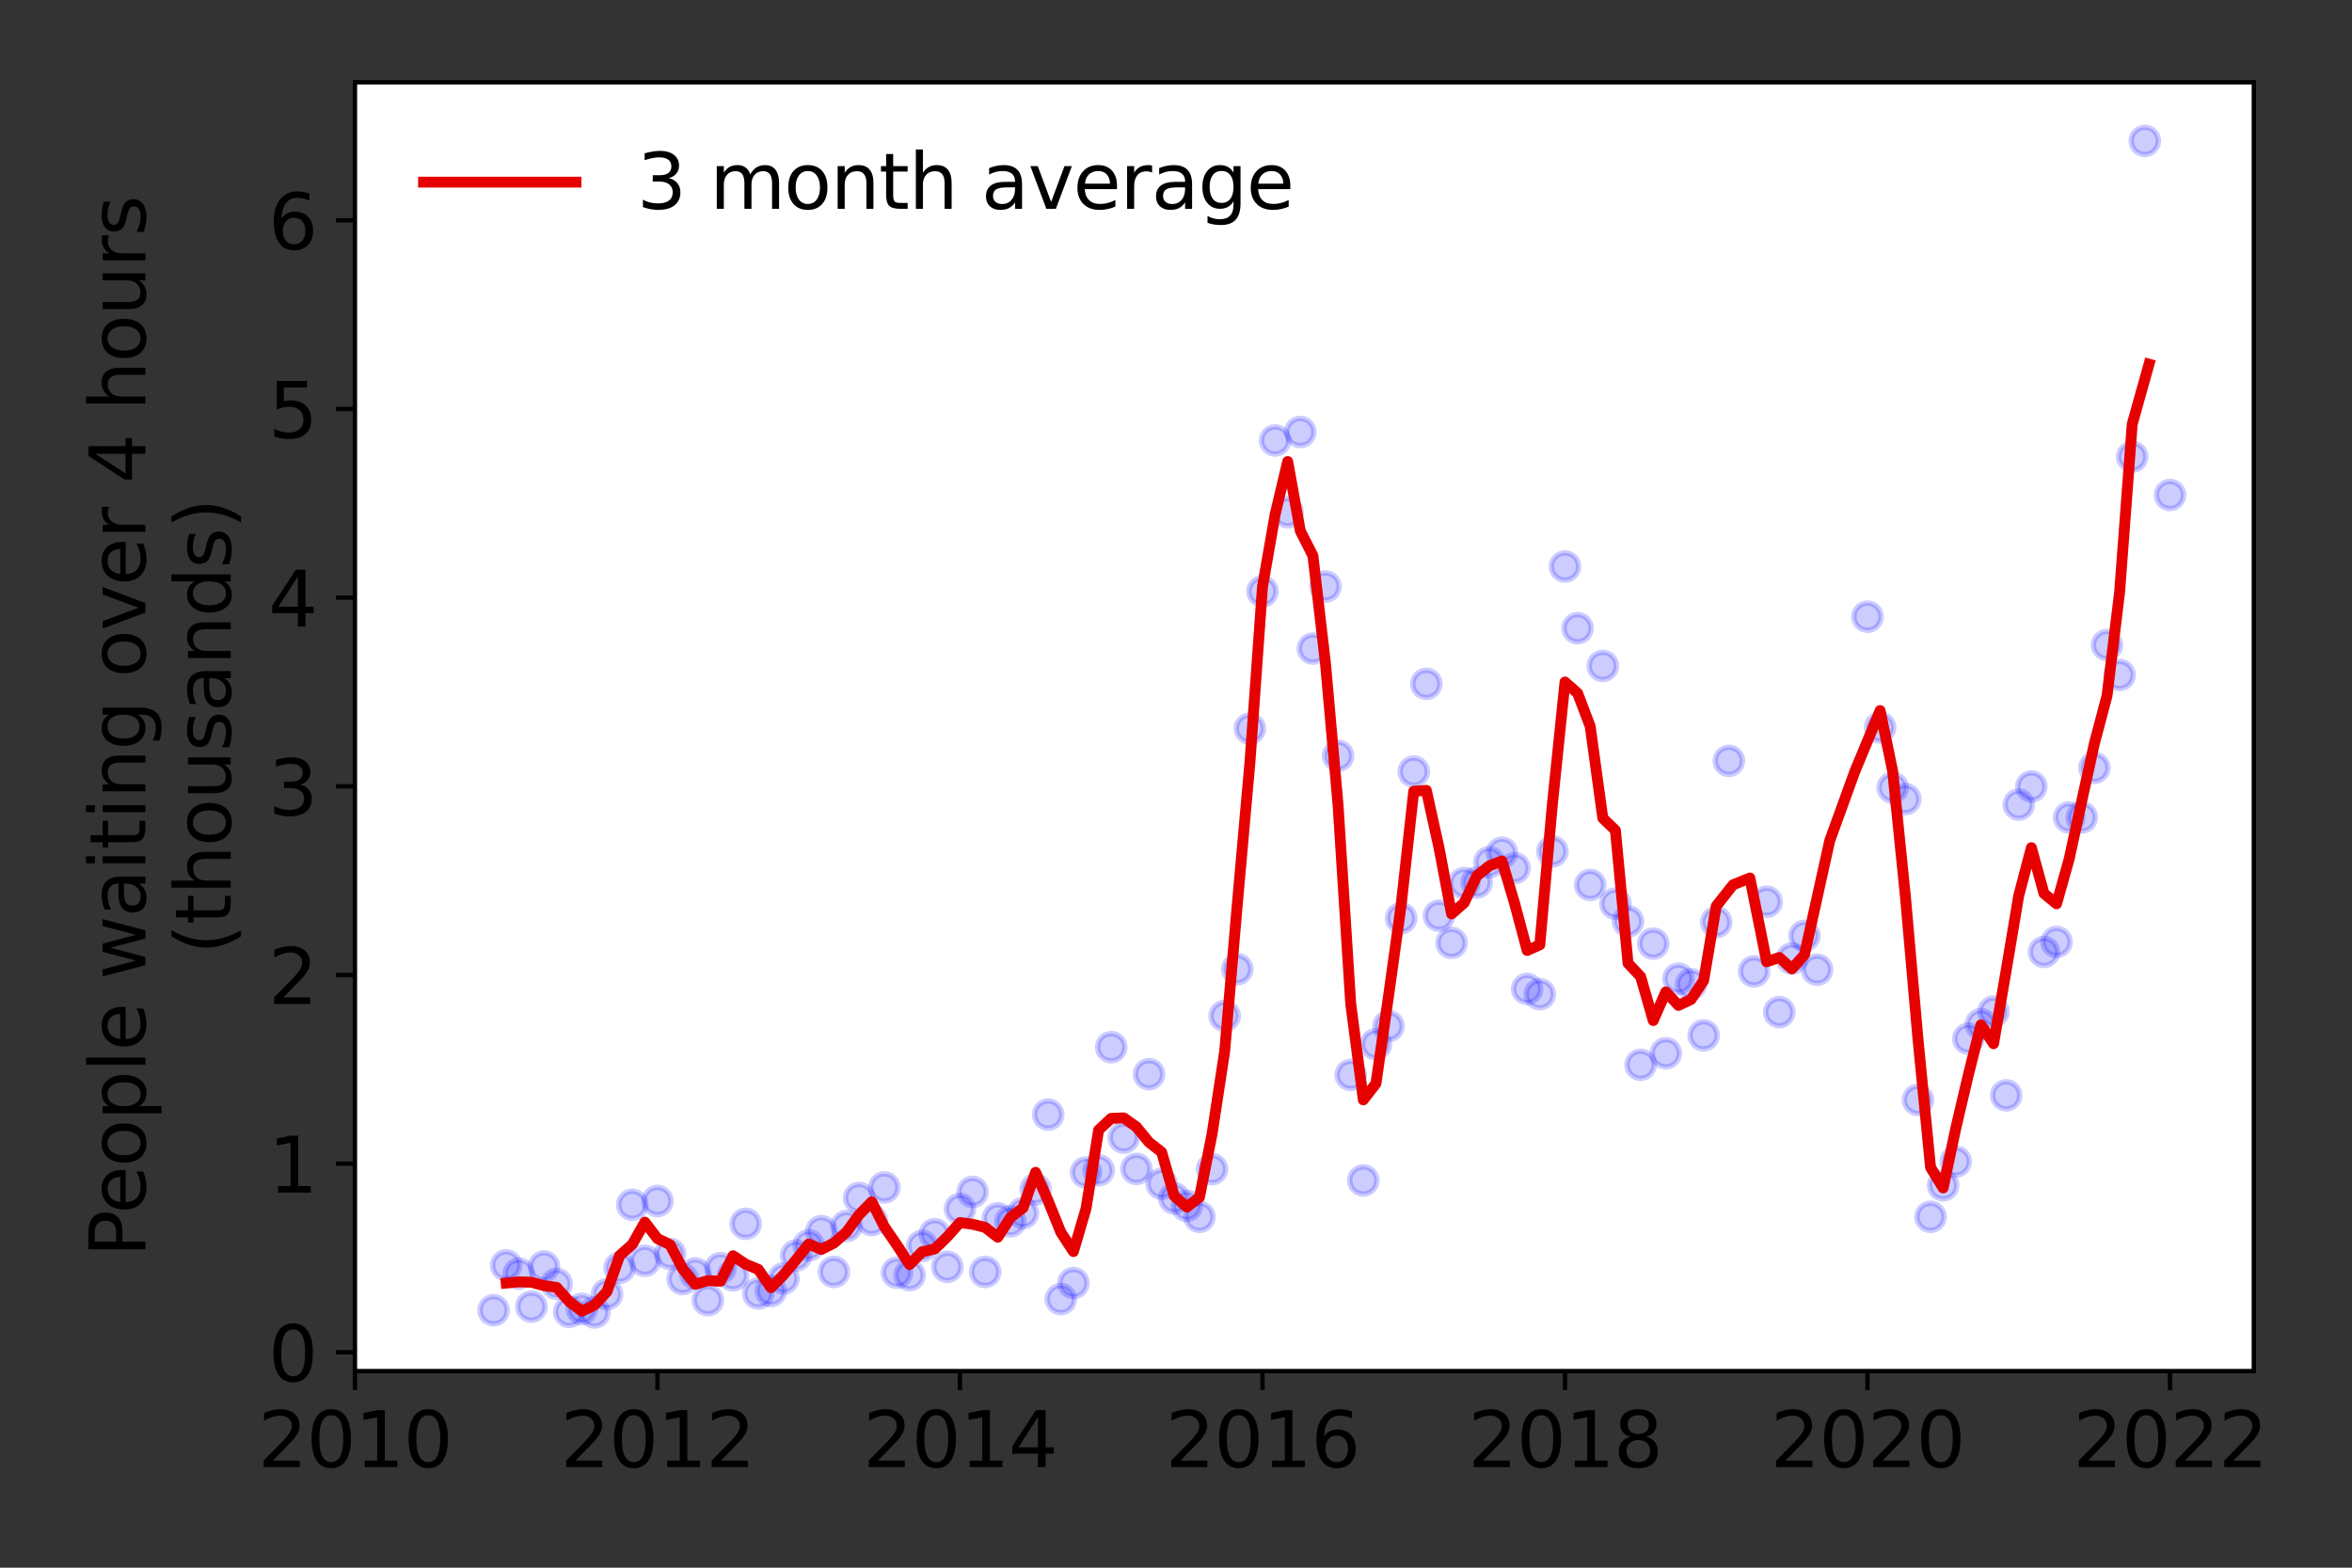 <?xml version="1.0" encoding="utf-8" standalone="no"?>
<!DOCTYPE svg PUBLIC "-//W3C//DTD SVG 1.1//EN"
  "http://www.w3.org/Graphics/SVG/1.1/DTD/svg11.dtd">
<svg height="288pt" version="1.1" viewBox="0 0 432 288" width="432pt" xmlns="http://www.w3.org/2000/svg" xmlns:xlink="http://www.w3.org/1999/xlink">
 <rect x="0" y="0" width="432" height="288" fill="#333333" stroke="none"/>
 <defs>
  <style type="text/css">*{stroke-linecap:butt;stroke-linejoin:round;}</style>
 </defs>
 <g id="figure_1">
  <g id="patch_1">
   <path d="M 0 288 
L 432 288 
L 432 0 
L 0 0 
z
" style="fill:none;"/>
  </g>
  <g id="axes_1">
   <g id="patch_2">
    <path d="M 65.195 251.88 
L 413.971 251.88 
L 413.971 15.12 
L 65.195 15.12 
z
" style="fill:#ffffff;"/>
   </g>
   <g id="matplotlib.axis_1">
    <g id="xtick_1">
     <g id="line2d_1">
      <defs>
       <path d="M 0 0 
L 0 3.5 
" id="m9f80dfcd8f" style="stroke:#000000;stroke-width:0.8;"/>
      </defs>
      <g>
       <use style="stroke:#000000;stroke-width:0.8;" x="65.195" xlink:href="#m9f80dfcd8f" y="251.88"/>
      </g>
     </g>
     <g id="text_1">
      <!-- 2010 -->
      <g transform="translate(47.38 269.518)scale(0.14 -0.14)">
       <defs>
        <path d="M 1228 531 
L 3431 531 
L 3431 0 
L 469 0 
L 469 531 
Q 828 903 1448 1529 
Q 2069 2156 2228 2338 
Q 2531 2678 2651 2914 
Q 2772 3150 2772 3378 
Q 2772 3750 2511 3984 
Q 2250 4219 1831 4219 
Q 1534 4219 1204 4116 
Q 875 4013 500 3803 
L 500 4441 
Q 881 4594 1212 4672 
Q 1544 4750 1819 4750 
Q 2544 4750 2975 4387 
Q 3406 4025 3406 3419 
Q 3406 3131 3298 2873 
Q 3191 2616 2906 2266 
Q 2828 2175 2409 1742 
Q 1991 1309 1228 531 
z
" id="DejaVuSans-32" transform="scale(0.016)"/>
        <path d="M 2034 4250 
Q 1547 4250 1301 3770 
Q 1056 3291 1056 2328 
Q 1056 1369 1301 889 
Q 1547 409 2034 409 
Q 2525 409 2770 889 
Q 3016 1369 3016 2328 
Q 3016 3291 2770 3770 
Q 2525 4250 2034 4250 
z
M 2034 4750 
Q 2819 4750 3233 4129 
Q 3647 3509 3647 2328 
Q 3647 1150 3233 529 
Q 2819 -91 2034 -91 
Q 1250 -91 836 529 
Q 422 1150 422 2328 
Q 422 3509 836 4129 
Q 1250 4750 2034 4750 
z
" id="DejaVuSans-30" transform="scale(0.016)"/>
        <path d="M 794 531 
L 1825 531 
L 1825 4091 
L 703 3866 
L 703 4441 
L 1819 4666 
L 2450 4666 
L 2450 531 
L 3481 531 
L 3481 0 
L 794 0 
L 794 531 
z
" id="DejaVuSans-31" transform="scale(0.016)"/>
       </defs>
       <use xlink:href="#DejaVuSans-32"/>
       <use x="63.623" xlink:href="#DejaVuSans-30"/>
       <use x="127.246" xlink:href="#DejaVuSans-31"/>
       <use x="190.869" xlink:href="#DejaVuSans-30"/>
      </g>
     </g>
    </g>
    <g id="xtick_2">
     <g id="line2d_2">
      <g>
       <use style="stroke:#000000;stroke-width:0.8;" x="120.758" xlink:href="#m9f80dfcd8f" y="251.88"/>
      </g>
     </g>
     <g id="text_2">
      <!-- 2012 -->
      <g transform="translate(102.943 269.518)scale(0.14 -0.14)">
       <use xlink:href="#DejaVuSans-32"/>
       <use x="63.623" xlink:href="#DejaVuSans-30"/>
       <use x="127.246" xlink:href="#DejaVuSans-31"/>
       <use x="190.869" xlink:href="#DejaVuSans-32"/>
      </g>
     </g>
    </g>
    <g id="xtick_3">
     <g id="line2d_3">
      <g>
       <use style="stroke:#000000;stroke-width:0.8;" x="176.322" xlink:href="#m9f80dfcd8f" y="251.88"/>
      </g>
     </g>
     <g id="text_3">
      <!-- 2014 -->
      <g transform="translate(158.507 269.518)scale(0.14 -0.14)">
       <defs>
        <path d="M 2419 4116 
L 825 1625 
L 2419 1625 
L 2419 4116 
z
M 2253 4666 
L 3047 4666 
L 3047 1625 
L 3713 1625 
L 3713 1100 
L 3047 1100 
L 3047 0 
L 2419 0 
L 2419 1100 
L 313 1100 
L 313 1709 
L 2253 4666 
z
" id="DejaVuSans-34" transform="scale(0.016)"/>
       </defs>
       <use xlink:href="#DejaVuSans-32"/>
       <use x="63.623" xlink:href="#DejaVuSans-30"/>
       <use x="127.246" xlink:href="#DejaVuSans-31"/>
       <use x="190.869" xlink:href="#DejaVuSans-34"/>
      </g>
     </g>
    </g>
    <g id="xtick_4">
     <g id="line2d_4">
      <g>
       <use style="stroke:#000000;stroke-width:0.8;" x="231.885" xlink:href="#m9f80dfcd8f" y="251.88"/>
      </g>
     </g>
     <g id="text_4">
      <!-- 2016 -->
      <g transform="translate(214.07 269.518)scale(0.14 -0.14)">
       <defs>
        <path d="M 2113 2584 
Q 1688 2584 1439 2293 
Q 1191 2003 1191 1497 
Q 1191 994 1439 701 
Q 1688 409 2113 409 
Q 2538 409 2786 701 
Q 3034 994 3034 1497 
Q 3034 2003 2786 2293 
Q 2538 2584 2113 2584 
z
M 3366 4563 
L 3366 3988 
Q 3128 4100 2886 4159 
Q 2644 4219 2406 4219 
Q 1781 4219 1451 3797 
Q 1122 3375 1075 2522 
Q 1259 2794 1537 2939 
Q 1816 3084 2150 3084 
Q 2853 3084 3261 2657 
Q 3669 2231 3669 1497 
Q 3669 778 3244 343 
Q 2819 -91 2113 -91 
Q 1303 -91 875 529 
Q 447 1150 447 2328 
Q 447 3434 972 4092 
Q 1497 4750 2381 4750 
Q 2619 4750 2861 4703 
Q 3103 4656 3366 4563 
z
" id="DejaVuSans-36" transform="scale(0.016)"/>
       </defs>
       <use xlink:href="#DejaVuSans-32"/>
       <use x="63.623" xlink:href="#DejaVuSans-30"/>
       <use x="127.246" xlink:href="#DejaVuSans-31"/>
       <use x="190.869" xlink:href="#DejaVuSans-36"/>
      </g>
     </g>
    </g>
    <g id="xtick_5">
     <g id="line2d_5">
      <g>
       <use style="stroke:#000000;stroke-width:0.8;" x="287.449" xlink:href="#m9f80dfcd8f" y="251.88"/>
      </g>
     </g>
     <g id="text_5">
      <!-- 2018 -->
      <g transform="translate(269.634 269.518)scale(0.14 -0.14)">
       <defs>
        <path d="M 2034 2216 
Q 1584 2216 1326 1975 
Q 1069 1734 1069 1313 
Q 1069 891 1326 650 
Q 1584 409 2034 409 
Q 2484 409 2743 651 
Q 3003 894 3003 1313 
Q 3003 1734 2745 1975 
Q 2488 2216 2034 2216 
z
M 1403 2484 
Q 997 2584 770 2862 
Q 544 3141 544 3541 
Q 544 4100 942 4425 
Q 1341 4750 2034 4750 
Q 2731 4750 3128 4425 
Q 3525 4100 3525 3541 
Q 3525 3141 3298 2862 
Q 3072 2584 2669 2484 
Q 3125 2378 3379 2068 
Q 3634 1759 3634 1313 
Q 3634 634 3220 271 
Q 2806 -91 2034 -91 
Q 1263 -91 848 271 
Q 434 634 434 1313 
Q 434 1759 690 2068 
Q 947 2378 1403 2484 
z
M 1172 3481 
Q 1172 3119 1398 2916 
Q 1625 2713 2034 2713 
Q 2441 2713 2670 2916 
Q 2900 3119 2900 3481 
Q 2900 3844 2670 4047 
Q 2441 4250 2034 4250 
Q 1625 4250 1398 4047 
Q 1172 3844 1172 3481 
z
" id="DejaVuSans-38" transform="scale(0.016)"/>
       </defs>
       <use xlink:href="#DejaVuSans-32"/>
       <use x="63.623" xlink:href="#DejaVuSans-30"/>
       <use x="127.246" xlink:href="#DejaVuSans-31"/>
       <use x="190.869" xlink:href="#DejaVuSans-38"/>
      </g>
     </g>
    </g>
    <g id="xtick_6">
     <g id="line2d_6">
      <g>
       <use style="stroke:#000000;stroke-width:0.8;" x="343.012" xlink:href="#m9f80dfcd8f" y="251.88"/>
      </g>
     </g>
     <g id="text_6">
      <!-- 2020 -->
      <g transform="translate(325.197 269.518)scale(0.14 -0.14)">
       <use xlink:href="#DejaVuSans-32"/>
       <use x="63.623" xlink:href="#DejaVuSans-30"/>
       <use x="127.246" xlink:href="#DejaVuSans-32"/>
       <use x="190.869" xlink:href="#DejaVuSans-30"/>
      </g>
     </g>
    </g>
    <g id="xtick_7">
     <g id="line2d_7">
      <g>
       <use style="stroke:#000000;stroke-width:0.8;" x="398.576" xlink:href="#m9f80dfcd8f" y="251.88"/>
      </g>
     </g>
     <g id="text_7">
      <!-- 2022 -->
      <g transform="translate(380.761 269.518)scale(0.14 -0.14)">
       <use xlink:href="#DejaVuSans-32"/>
       <use x="63.623" xlink:href="#DejaVuSans-30"/>
       <use x="127.246" xlink:href="#DejaVuSans-32"/>
       <use x="190.869" xlink:href="#DejaVuSans-32"/>
      </g>
     </g>
    </g>
   </g>
   <g id="matplotlib.axis_2">
    <g id="ytick_1">
     <g id="line2d_8">
      <defs>
       <path d="M 0 0 
L -3.5 0 
" id="m500a80aa82" style="stroke:#000000;stroke-width:0.8;"/>
      </defs>
      <g>
       <use style="stroke:#000000;stroke-width:0.8;" x="65.195" xlink:href="#m500a80aa82" y="248.431"/>
      </g>
     </g>
     <g id="text_8">
      <!-- 0 -->
      <g transform="translate(49.288 253.75)scale(0.14 -0.14)">
       <use xlink:href="#DejaVuSans-30"/>
      </g>
     </g>
    </g>
    <g id="ytick_2">
     <g id="line2d_9">
      <g>
       <use style="stroke:#000000;stroke-width:0.8;" x="65.195" xlink:href="#m500a80aa82" y="213.772"/>
      </g>
     </g>
     <g id="text_9">
      <!-- 1 -->
      <g transform="translate(49.288 219.091)scale(0.14 -0.14)">
       <use xlink:href="#DejaVuSans-31"/>
      </g>
     </g>
    </g>
    <g id="ytick_3">
     <g id="line2d_10">
      <g>
       <use style="stroke:#000000;stroke-width:0.8;" x="65.195" xlink:href="#m500a80aa82" y="179.112"/>
      </g>
     </g>
     <g id="text_10">
      <!-- 2 -->
      <g transform="translate(49.288 184.431)scale(0.14 -0.14)">
       <use xlink:href="#DejaVuSans-32"/>
      </g>
     </g>
    </g>
    <g id="ytick_4">
     <g id="line2d_11">
      <g>
       <use style="stroke:#000000;stroke-width:0.8;" x="65.195" xlink:href="#m500a80aa82" y="144.452"/>
      </g>
     </g>
     <g id="text_11">
      <!-- 3 -->
      <g transform="translate(49.288 149.771)scale(0.14 -0.14)">
       <defs>
        <path d="M 2597 2516 
Q 3050 2419 3304 2112 
Q 3559 1806 3559 1356 
Q 3559 666 3084 287 
Q 2609 -91 1734 -91 
Q 1441 -91 1130 -33 
Q 819 25 488 141 
L 488 750 
Q 750 597 1062 519 
Q 1375 441 1716 441 
Q 2309 441 2620 675 
Q 2931 909 2931 1356 
Q 2931 1769 2642 2001 
Q 2353 2234 1838 2234 
L 1294 2234 
L 1294 2753 
L 1863 2753 
Q 2328 2753 2575 2939 
Q 2822 3125 2822 3475 
Q 2822 3834 2567 4026 
Q 2313 4219 1838 4219 
Q 1578 4219 1281 4162 
Q 984 4106 628 3988 
L 628 4550 
Q 988 4650 1302 4700 
Q 1616 4750 1894 4750 
Q 2613 4750 3031 4423 
Q 3450 4097 3450 3541 
Q 3450 3153 3228 2886 
Q 3006 2619 2597 2516 
z
" id="DejaVuSans-33" transform="scale(0.016)"/>
       </defs>
       <use xlink:href="#DejaVuSans-33"/>
      </g>
     </g>
    </g>
    <g id="ytick_5">
     <g id="line2d_12">
      <g>
       <use style="stroke:#000000;stroke-width:0.8;" x="65.195" xlink:href="#m500a80aa82" y="109.793"/>
      </g>
     </g>
     <g id="text_12">
      <!-- 4 -->
      <g transform="translate(49.288 115.112)scale(0.14 -0.14)">
       <use xlink:href="#DejaVuSans-34"/>
      </g>
     </g>
    </g>
    <g id="ytick_6">
     <g id="line2d_13">
      <g>
       <use style="stroke:#000000;stroke-width:0.8;" x="65.195" xlink:href="#m500a80aa82" y="75.133"/>
      </g>
     </g>
     <g id="text_13">
      <!-- 5 -->
      <g transform="translate(49.288 80.452)scale(0.14 -0.14)">
       <defs>
        <path d="M 691 4666 
L 3169 4666 
L 3169 4134 
L 1269 4134 
L 1269 2991 
Q 1406 3038 1543 3061 
Q 1681 3084 1819 3084 
Q 2600 3084 3056 2656 
Q 3513 2228 3513 1497 
Q 3513 744 3044 326 
Q 2575 -91 1722 -91 
Q 1428 -91 1123 -41 
Q 819 9 494 109 
L 494 744 
Q 775 591 1075 516 
Q 1375 441 1709 441 
Q 2250 441 2565 725 
Q 2881 1009 2881 1497 
Q 2881 1984 2565 2268 
Q 2250 2553 1709 2553 
Q 1456 2553 1204 2497 
Q 953 2441 691 2322 
L 691 4666 
z
" id="DejaVuSans-35" transform="scale(0.016)"/>
       </defs>
       <use xlink:href="#DejaVuSans-35"/>
      </g>
     </g>
    </g>
    <g id="ytick_7">
     <g id="line2d_14">
      <g>
       <use style="stroke:#000000;stroke-width:0.8;" x="65.195" xlink:href="#m500a80aa82" y="40.474"/>
      </g>
     </g>
     <g id="text_14">
      <!-- 6 -->
      <g transform="translate(49.288 45.792)scale(0.14 -0.14)">
       <use xlink:href="#DejaVuSans-36"/>
      </g>
     </g>
    </g>
    <g id="text_15">
     <!-- People waiting over 4 hours -->
     <g transform="translate(26.699 230.925)rotate(-90)scale(0.14 -0.14)">
      <defs>
       <path d="M 1259 4147 
L 1259 2394 
L 2053 2394 
Q 2494 2394 2734 2622 
Q 2975 2850 2975 3272 
Q 2975 3691 2734 3919 
Q 2494 4147 2053 4147 
L 1259 4147 
z
M 628 4666 
L 2053 4666 
Q 2838 4666 3239 4311 
Q 3641 3956 3641 3272 
Q 3641 2581 3239 2228 
Q 2838 1875 2053 1875 
L 1259 1875 
L 1259 0 
L 628 0 
L 628 4666 
z
" id="DejaVuSans-50" transform="scale(0.016)"/>
       <path d="M 3597 1894 
L 3597 1613 
L 953 1613 
Q 991 1019 1311 708 
Q 1631 397 2203 397 
Q 2534 397 2845 478 
Q 3156 559 3463 722 
L 3463 178 
Q 3153 47 2828 -22 
Q 2503 -91 2169 -91 
Q 1331 -91 842 396 
Q 353 884 353 1716 
Q 353 2575 817 3079 
Q 1281 3584 2069 3584 
Q 2775 3584 3186 3129 
Q 3597 2675 3597 1894 
z
M 3022 2063 
Q 3016 2534 2758 2815 
Q 2500 3097 2075 3097 
Q 1594 3097 1305 2825 
Q 1016 2553 972 2059 
L 3022 2063 
z
" id="DejaVuSans-65" transform="scale(0.016)"/>
       <path d="M 1959 3097 
Q 1497 3097 1228 2736 
Q 959 2375 959 1747 
Q 959 1119 1226 758 
Q 1494 397 1959 397 
Q 2419 397 2687 759 
Q 2956 1122 2956 1747 
Q 2956 2369 2687 2733 
Q 2419 3097 1959 3097 
z
M 1959 3584 
Q 2709 3584 3137 3096 
Q 3566 2609 3566 1747 
Q 3566 888 3137 398 
Q 2709 -91 1959 -91 
Q 1206 -91 779 398 
Q 353 888 353 1747 
Q 353 2609 779 3096 
Q 1206 3584 1959 3584 
z
" id="DejaVuSans-6f" transform="scale(0.016)"/>
       <path d="M 1159 525 
L 1159 -1331 
L 581 -1331 
L 581 3500 
L 1159 3500 
L 1159 2969 
Q 1341 3281 1617 3432 
Q 1894 3584 2278 3584 
Q 2916 3584 3314 3078 
Q 3713 2572 3713 1747 
Q 3713 922 3314 415 
Q 2916 -91 2278 -91 
Q 1894 -91 1617 61 
Q 1341 213 1159 525 
z
M 3116 1747 
Q 3116 2381 2855 2742 
Q 2594 3103 2138 3103 
Q 1681 3103 1420 2742 
Q 1159 2381 1159 1747 
Q 1159 1113 1420 752 
Q 1681 391 2138 391 
Q 2594 391 2855 752 
Q 3116 1113 3116 1747 
z
" id="DejaVuSans-70" transform="scale(0.016)"/>
       <path d="M 603 4863 
L 1178 4863 
L 1178 0 
L 603 0 
L 603 4863 
z
" id="DejaVuSans-6c" transform="scale(0.016)"/>
       <path id="DejaVuSans-20" transform="scale(0.016)"/>
       <path d="M 269 3500 
L 844 3500 
L 1563 769 
L 2278 3500 
L 2956 3500 
L 3675 769 
L 4391 3500 
L 4966 3500 
L 4050 0 
L 3372 0 
L 2619 2869 
L 1863 0 
L 1184 0 
L 269 3500 
z
" id="DejaVuSans-77" transform="scale(0.016)"/>
       <path d="M 2194 1759 
Q 1497 1759 1228 1600 
Q 959 1441 959 1056 
Q 959 750 1161 570 
Q 1363 391 1709 391 
Q 2188 391 2477 730 
Q 2766 1069 2766 1631 
L 2766 1759 
L 2194 1759 
z
M 3341 1997 
L 3341 0 
L 2766 0 
L 2766 531 
Q 2569 213 2275 61 
Q 1981 -91 1556 -91 
Q 1019 -91 701 211 
Q 384 513 384 1019 
Q 384 1609 779 1909 
Q 1175 2209 1959 2209 
L 2766 2209 
L 2766 2266 
Q 2766 2663 2505 2880 
Q 2244 3097 1772 3097 
Q 1472 3097 1187 3025 
Q 903 2953 641 2809 
L 641 3341 
Q 956 3463 1253 3523 
Q 1550 3584 1831 3584 
Q 2591 3584 2966 3190 
Q 3341 2797 3341 1997 
z
" id="DejaVuSans-61" transform="scale(0.016)"/>
       <path d="M 603 3500 
L 1178 3500 
L 1178 0 
L 603 0 
L 603 3500 
z
M 603 4863 
L 1178 4863 
L 1178 4134 
L 603 4134 
L 603 4863 
z
" id="DejaVuSans-69" transform="scale(0.016)"/>
       <path d="M 1172 4494 
L 1172 3500 
L 2356 3500 
L 2356 3053 
L 1172 3053 
L 1172 1153 
Q 1172 725 1289 603 
Q 1406 481 1766 481 
L 2356 481 
L 2356 0 
L 1766 0 
Q 1100 0 847 248 
Q 594 497 594 1153 
L 594 3053 
L 172 3053 
L 172 3500 
L 594 3500 
L 594 4494 
L 1172 4494 
z
" id="DejaVuSans-74" transform="scale(0.016)"/>
       <path d="M 3513 2113 
L 3513 0 
L 2938 0 
L 2938 2094 
Q 2938 2591 2744 2837 
Q 2550 3084 2163 3084 
Q 1697 3084 1428 2787 
Q 1159 2491 1159 1978 
L 1159 0 
L 581 0 
L 581 3500 
L 1159 3500 
L 1159 2956 
Q 1366 3272 1645 3428 
Q 1925 3584 2291 3584 
Q 2894 3584 3203 3211 
Q 3513 2838 3513 2113 
z
" id="DejaVuSans-6e" transform="scale(0.016)"/>
       <path d="M 2906 1791 
Q 2906 2416 2648 2759 
Q 2391 3103 1925 3103 
Q 1463 3103 1205 2759 
Q 947 2416 947 1791 
Q 947 1169 1205 825 
Q 1463 481 1925 481 
Q 2391 481 2648 825 
Q 2906 1169 2906 1791 
z
M 3481 434 
Q 3481 -459 3084 -895 
Q 2688 -1331 1869 -1331 
Q 1566 -1331 1297 -1286 
Q 1028 -1241 775 -1147 
L 775 -588 
Q 1028 -725 1275 -790 
Q 1522 -856 1778 -856 
Q 2344 -856 2625 -561 
Q 2906 -266 2906 331 
L 2906 616 
Q 2728 306 2450 153 
Q 2172 0 1784 0 
Q 1141 0 747 490 
Q 353 981 353 1791 
Q 353 2603 747 3093 
Q 1141 3584 1784 3584 
Q 2172 3584 2450 3431 
Q 2728 3278 2906 2969 
L 2906 3500 
L 3481 3500 
L 3481 434 
z
" id="DejaVuSans-67" transform="scale(0.016)"/>
       <path d="M 191 3500 
L 800 3500 
L 1894 563 
L 2988 3500 
L 3597 3500 
L 2284 0 
L 1503 0 
L 191 3500 
z
" id="DejaVuSans-76" transform="scale(0.016)"/>
       <path d="M 2631 2963 
Q 2534 3019 2420 3045 
Q 2306 3072 2169 3072 
Q 1681 3072 1420 2755 
Q 1159 2438 1159 1844 
L 1159 0 
L 581 0 
L 581 3500 
L 1159 3500 
L 1159 2956 
Q 1341 3275 1631 3429 
Q 1922 3584 2338 3584 
Q 2397 3584 2469 3576 
Q 2541 3569 2628 3553 
L 2631 2963 
z
" id="DejaVuSans-72" transform="scale(0.016)"/>
       <path d="M 3513 2113 
L 3513 0 
L 2938 0 
L 2938 2094 
Q 2938 2591 2744 2837 
Q 2550 3084 2163 3084 
Q 1697 3084 1428 2787 
Q 1159 2491 1159 1978 
L 1159 0 
L 581 0 
L 581 4863 
L 1159 4863 
L 1159 2956 
Q 1366 3272 1645 3428 
Q 1925 3584 2291 3584 
Q 2894 3584 3203 3211 
Q 3513 2838 3513 2113 
z
" id="DejaVuSans-68" transform="scale(0.016)"/>
       <path d="M 544 1381 
L 544 3500 
L 1119 3500 
L 1119 1403 
Q 1119 906 1312 657 
Q 1506 409 1894 409 
Q 2359 409 2629 706 
Q 2900 1003 2900 1516 
L 2900 3500 
L 3475 3500 
L 3475 0 
L 2900 0 
L 2900 538 
Q 2691 219 2414 64 
Q 2138 -91 1772 -91 
Q 1169 -91 856 284 
Q 544 659 544 1381 
z
M 1991 3584 
L 1991 3584 
z
" id="DejaVuSans-75" transform="scale(0.016)"/>
       <path d="M 2834 3397 
L 2834 2853 
Q 2591 2978 2328 3040 
Q 2066 3103 1784 3103 
Q 1356 3103 1142 2972 
Q 928 2841 928 2578 
Q 928 2378 1081 2264 
Q 1234 2150 1697 2047 
L 1894 2003 
Q 2506 1872 2764 1633 
Q 3022 1394 3022 966 
Q 3022 478 2636 193 
Q 2250 -91 1575 -91 
Q 1294 -91 989 -36 
Q 684 19 347 128 
L 347 722 
Q 666 556 975 473 
Q 1284 391 1588 391 
Q 1994 391 2212 530 
Q 2431 669 2431 922 
Q 2431 1156 2273 1281 
Q 2116 1406 1581 1522 
L 1381 1569 
Q 847 1681 609 1914 
Q 372 2147 372 2553 
Q 372 3047 722 3315 
Q 1072 3584 1716 3584 
Q 2034 3584 2315 3537 
Q 2597 3491 2834 3397 
z
" id="DejaVuSans-73" transform="scale(0.016)"/>
      </defs>
      <use xlink:href="#DejaVuSans-50"/>
      <use x="56.678" xlink:href="#DejaVuSans-65"/>
      <use x="118.201" xlink:href="#DejaVuSans-6f"/>
      <use x="179.383" xlink:href="#DejaVuSans-70"/>
      <use x="242.859" xlink:href="#DejaVuSans-6c"/>
      <use x="270.643" xlink:href="#DejaVuSans-65"/>
      <use x="332.166" xlink:href="#DejaVuSans-20"/>
      <use x="363.953" xlink:href="#DejaVuSans-77"/>
      <use x="445.74" xlink:href="#DejaVuSans-61"/>
      <use x="507.02" xlink:href="#DejaVuSans-69"/>
      <use x="534.803" xlink:href="#DejaVuSans-74"/>
      <use x="574.012" xlink:href="#DejaVuSans-69"/>
      <use x="601.795" xlink:href="#DejaVuSans-6e"/>
      <use x="665.174" xlink:href="#DejaVuSans-67"/>
      <use x="728.65" xlink:href="#DejaVuSans-20"/>
      <use x="760.438" xlink:href="#DejaVuSans-6f"/>
      <use x="821.619" xlink:href="#DejaVuSans-76"/>
      <use x="880.799" xlink:href="#DejaVuSans-65"/>
      <use x="942.322" xlink:href="#DejaVuSans-72"/>
      <use x="983.436" xlink:href="#DejaVuSans-20"/>
      <use x="1015.223" xlink:href="#DejaVuSans-34"/>
      <use x="1078.846" xlink:href="#DejaVuSans-20"/>
      <use x="1110.633" xlink:href="#DejaVuSans-68"/>
      <use x="1174.012" xlink:href="#DejaVuSans-6f"/>
      <use x="1235.193" xlink:href="#DejaVuSans-75"/>
      <use x="1298.572" xlink:href="#DejaVuSans-72"/>
      <use x="1339.686" xlink:href="#DejaVuSans-73"/>
     </g>
     <!-- (thousands) -->
     <g transform="translate(42.376 175.325)rotate(-90)scale(0.14 -0.14)">
      <defs>
       <path d="M 1984 4856 
Q 1566 4138 1362 3434 
Q 1159 2731 1159 2009 
Q 1159 1288 1364 580 
Q 1569 -128 1984 -844 
L 1484 -844 
Q 1016 -109 783 600 
Q 550 1309 550 2009 
Q 550 2706 781 3412 
Q 1013 4119 1484 4856 
L 1984 4856 
z
" id="DejaVuSans-28" transform="scale(0.016)"/>
       <path d="M 2906 2969 
L 2906 4863 
L 3481 4863 
L 3481 0 
L 2906 0 
L 2906 525 
Q 2725 213 2448 61 
Q 2172 -91 1784 -91 
Q 1150 -91 751 415 
Q 353 922 353 1747 
Q 353 2572 751 3078 
Q 1150 3584 1784 3584 
Q 2172 3584 2448 3432 
Q 2725 3281 2906 2969 
z
M 947 1747 
Q 947 1113 1208 752 
Q 1469 391 1925 391 
Q 2381 391 2643 752 
Q 2906 1113 2906 1747 
Q 2906 2381 2643 2742 
Q 2381 3103 1925 3103 
Q 1469 3103 1208 2742 
Q 947 2381 947 1747 
z
" id="DejaVuSans-64" transform="scale(0.016)"/>
       <path d="M 513 4856 
L 1013 4856 
Q 1481 4119 1714 3412 
Q 1947 2706 1947 2009 
Q 1947 1309 1714 600 
Q 1481 -109 1013 -844 
L 513 -844 
Q 928 -128 1133 580 
Q 1338 1288 1338 2009 
Q 1338 2731 1133 3434 
Q 928 4138 513 4856 
z
" id="DejaVuSans-29" transform="scale(0.016)"/>
      </defs>
      <use xlink:href="#DejaVuSans-28"/>
      <use x="39.014" xlink:href="#DejaVuSans-74"/>
      <use x="78.223" xlink:href="#DejaVuSans-68"/>
      <use x="141.602" xlink:href="#DejaVuSans-6f"/>
      <use x="202.783" xlink:href="#DejaVuSans-75"/>
      <use x="266.162" xlink:href="#DejaVuSans-73"/>
      <use x="318.262" xlink:href="#DejaVuSans-61"/>
      <use x="379.541" xlink:href="#DejaVuSans-6e"/>
      <use x="442.92" xlink:href="#DejaVuSans-64"/>
      <use x="506.396" xlink:href="#DejaVuSans-73"/>
      <use x="558.496" xlink:href="#DejaVuSans-29"/>
     </g>
    </g>
   </g>
   <g id="line2d_15">
    <defs>
     <path d="M 0 2.5 
C 0.663 2.5 1.299 2.237 1.768 1.768 
C 2.237 1.299 2.5 0.663 2.5 0 
C 2.5 -0.663 2.237 -1.299 1.768 -1.768 
C 1.299 -2.237 0.663 -2.5 0 -2.5 
C -0.663 -2.5 -1.299 -2.237 -1.768 -1.768 
C -2.237 -1.299 -2.5 -0.663 -2.5 0 
C -2.5 0.663 -2.237 1.299 -1.768 1.768 
C -1.299 2.237 -0.663 2.5 0 2.5 
z
" id="m1e0fd5652e" style="stroke:#0000ff;stroke-opacity:0.2;"/>
    </defs>
    <g clip-path="url(#pcf554e58be)">
     <use style="fill:#0000ff;fill-opacity:0.2;stroke:#0000ff;stroke-opacity:0.2;" x="398.576" xlink:href="#m1e0fd5652e" y="90.938"/>
     <use style="fill:#0000ff;fill-opacity:0.2;stroke:#0000ff;stroke-opacity:0.2;" x="393.945" xlink:href="#m1e0fd5652e" y="25.882"/>
     <use style="fill:#0000ff;fill-opacity:0.2;stroke:#0000ff;stroke-opacity:0.2;" x="391.63" xlink:href="#m1e0fd5652e" y="83.902"/>
     <use style="fill:#0000ff;fill-opacity:0.2;stroke:#0000ff;stroke-opacity:0.2;" x="389.315" xlink:href="#m1e0fd5652e" y="124.003"/>
     <use style="fill:#0000ff;fill-opacity:0.2;stroke:#0000ff;stroke-opacity:0.2;" x="387" xlink:href="#m1e0fd5652e" y="118.492"/>
     <use style="fill:#0000ff;fill-opacity:0.2;stroke:#0000ff;stroke-opacity:0.2;" x="384.685" xlink:href="#m1e0fd5652e" y="141.056"/>
     <use style="fill:#0000ff;fill-opacity:0.2;stroke:#0000ff;stroke-opacity:0.2;" x="382.37" xlink:href="#m1e0fd5652e" y="150.171"/>
     <use style="fill:#0000ff;fill-opacity:0.2;stroke:#0000ff;stroke-opacity:0.2;" x="380.054" xlink:href="#m1e0fd5652e" y="150.171"/>
     <use style="fill:#0000ff;fill-opacity:0.2;stroke:#0000ff;stroke-opacity:0.2;" x="377.739" xlink:href="#m1e0fd5652e" y="173.047"/>
     <use style="fill:#0000ff;fill-opacity:0.2;stroke:#0000ff;stroke-opacity:0.2;" x="375.424" xlink:href="#m1e0fd5652e" y="174.884"/>
     <use style="fill:#0000ff;fill-opacity:0.2;stroke:#0000ff;stroke-opacity:0.2;" x="373.109" xlink:href="#m1e0fd5652e" y="144.487"/>
     <use style="fill:#0000ff;fill-opacity:0.2;stroke:#0000ff;stroke-opacity:0.2;" x="370.794" xlink:href="#m1e0fd5652e" y="147.814"/>
     <use style="fill:#0000ff;fill-opacity:0.2;stroke:#0000ff;stroke-opacity:0.2;" x="368.479" xlink:href="#m1e0fd5652e" y="201.225"/>
     <use style="fill:#0000ff;fill-opacity:0.2;stroke:#0000ff;stroke-opacity:0.2;" x="366.164" xlink:href="#m1e0fd5652e" y="185.836"/>
     <use style="fill:#0000ff;fill-opacity:0.2;stroke:#0000ff;stroke-opacity:0.2;" x="363.848" xlink:href="#m1e0fd5652e" y="188.158"/>
     <use style="fill:#0000ff;fill-opacity:0.2;stroke:#0000ff;stroke-opacity:0.2;" x="361.533" xlink:href="#m1e0fd5652e" y="190.827"/>
     <use style="fill:#0000ff;fill-opacity:0.2;stroke:#0000ff;stroke-opacity:0.2;" x="359.218" xlink:href="#m1e0fd5652e" y="213.39"/>
     <use style="fill:#0000ff;fill-opacity:0.2;stroke:#0000ff;stroke-opacity:0.2;" x="356.903" xlink:href="#m1e0fd5652e" y="217.758"/>
     <use style="fill:#0000ff;fill-opacity:0.2;stroke:#0000ff;stroke-opacity:0.2;" x="354.588" xlink:href="#m1e0fd5652e" y="223.546"/>
     <use style="fill:#0000ff;fill-opacity:0.2;stroke:#0000ff;stroke-opacity:0.2;" x="352.273" xlink:href="#m1e0fd5652e" y="202.057"/>
     <use style="fill:#0000ff;fill-opacity:0.2;stroke:#0000ff;stroke-opacity:0.2;" x="349.958" xlink:href="#m1e0fd5652e" y="146.809"/>
     <use style="fill:#0000ff;fill-opacity:0.2;stroke:#0000ff;stroke-opacity:0.2;" x="347.642" xlink:href="#m1e0fd5652e" y="144.695"/>
     <use style="fill:#0000ff;fill-opacity:0.2;stroke:#0000ff;stroke-opacity:0.2;" x="345.327" xlink:href="#m1e0fd5652e" y="133.639"/>
     <use style="fill:#0000ff;fill-opacity:0.2;stroke:#0000ff;stroke-opacity:0.2;" x="343.012" xlink:href="#m1e0fd5652e" y="113.293"/>
     <use style="fill:#0000ff;fill-opacity:0.2;stroke:#0000ff;stroke-opacity:0.2;" x="333.752" xlink:href="#m1e0fd5652e" y="178.142"/>
     <use style="fill:#0000ff;fill-opacity:0.2;stroke:#0000ff;stroke-opacity:0.2;" x="331.436" xlink:href="#m1e0fd5652e" y="171.938"/>
     <use style="fill:#0000ff;fill-opacity:0.2;stroke:#0000ff;stroke-opacity:0.2;" x="329.121" xlink:href="#m1e0fd5652e" y="176.097"/>
     <use style="fill:#0000ff;fill-opacity:0.2;stroke:#0000ff;stroke-opacity:0.2;" x="326.806" xlink:href="#m1e0fd5652e" y="185.94"/>
     <use style="fill:#0000ff;fill-opacity:0.2;stroke:#0000ff;stroke-opacity:0.2;" x="324.491" xlink:href="#m1e0fd5652e" y="165.664"/>
     <use style="fill:#0000ff;fill-opacity:0.2;stroke:#0000ff;stroke-opacity:0.2;" x="322.176" xlink:href="#m1e0fd5652e" y="178.454"/>
     <use style="fill:#0000ff;fill-opacity:0.2;stroke:#0000ff;stroke-opacity:0.2;" x="317.546" xlink:href="#m1e0fd5652e" y="139.773"/>
     <use style="fill:#0000ff;fill-opacity:0.2;stroke:#0000ff;stroke-opacity:0.2;" x="315.23" xlink:href="#m1e0fd5652e" y="169.407"/>
     <use style="fill:#0000ff;fill-opacity:0.2;stroke:#0000ff;stroke-opacity:0.2;" x="312.915" xlink:href="#m1e0fd5652e" y="190.203"/>
     <use style="fill:#0000ff;fill-opacity:0.2;stroke:#0000ff;stroke-opacity:0.2;" x="310.6" xlink:href="#m1e0fd5652e" y="180.81"/>
     <use style="fill:#0000ff;fill-opacity:0.2;stroke:#0000ff;stroke-opacity:0.2;" x="308.285" xlink:href="#m1e0fd5652e" y="179.805"/>
     <use style="fill:#0000ff;fill-opacity:0.2;stroke:#0000ff;stroke-opacity:0.2;" x="305.97" xlink:href="#m1e0fd5652e" y="193.496"/>
     <use style="fill:#0000ff;fill-opacity:0.2;stroke:#0000ff;stroke-opacity:0.2;" x="303.655" xlink:href="#m1e0fd5652e" y="173.359"/>
     <use style="fill:#0000ff;fill-opacity:0.2;stroke:#0000ff;stroke-opacity:0.2;" x="301.34" xlink:href="#m1e0fd5652e" y="195.61"/>
     <use style="fill:#0000ff;fill-opacity:0.2;stroke:#0000ff;stroke-opacity:0.2;" x="299.024" xlink:href="#m1e0fd5652e" y="169.269"/>
     <use style="fill:#0000ff;fill-opacity:0.2;stroke:#0000ff;stroke-opacity:0.2;" x="296.709" xlink:href="#m1e0fd5652e" y="166.011"/>
     <use style="fill:#0000ff;fill-opacity:0.2;stroke:#0000ff;stroke-opacity:0.2;" x="294.394" xlink:href="#m1e0fd5652e" y="122.34"/>
     <use style="fill:#0000ff;fill-opacity:0.2;stroke:#0000ff;stroke-opacity:0.2;" x="292.079" xlink:href="#m1e0fd5652e" y="162.579"/>
     <use style="fill:#0000ff;fill-opacity:0.2;stroke:#0000ff;stroke-opacity:0.2;" x="289.764" xlink:href="#m1e0fd5652e" y="115.408"/>
     <use style="fill:#0000ff;fill-opacity:0.2;stroke:#0000ff;stroke-opacity:0.2;" x="287.449" xlink:href="#m1e0fd5652e" y="104.074"/>
     <use style="fill:#0000ff;fill-opacity:0.2;stroke:#0000ff;stroke-opacity:0.2;" x="285.134" xlink:href="#m1e0fd5652e" y="156.41"/>
     <use style="fill:#0000ff;fill-opacity:0.2;stroke:#0000ff;stroke-opacity:0.2;" x="282.818" xlink:href="#m1e0fd5652e" y="182.647"/>
     <use style="fill:#0000ff;fill-opacity:0.2;stroke:#0000ff;stroke-opacity:0.2;" x="280.503" xlink:href="#m1e0fd5652e" y="181.677"/>
     <use style="fill:#0000ff;fill-opacity:0.2;stroke:#0000ff;stroke-opacity:0.2;" x="278.188" xlink:href="#m1e0fd5652e" y="159.495"/>
     <use style="fill:#0000ff;fill-opacity:0.2;stroke:#0000ff;stroke-opacity:0.2;" x="275.873" xlink:href="#m1e0fd5652e" y="156.653"/>
     <use style="fill:#0000ff;fill-opacity:0.2;stroke:#0000ff;stroke-opacity:0.2;" x="273.558" xlink:href="#m1e0fd5652e" y="158.386"/>
     <use style="fill:#0000ff;fill-opacity:0.2;stroke:#0000ff;stroke-opacity:0.2;" x="271.243" xlink:href="#m1e0fd5652e" y="162.129"/>
     <use style="fill:#0000ff;fill-opacity:0.2;stroke:#0000ff;stroke-opacity:0.2;" x="268.928" xlink:href="#m1e0fd5652e" y="162.233"/>
     <use style="fill:#0000ff;fill-opacity:0.2;stroke:#0000ff;stroke-opacity:0.2;" x="266.612" xlink:href="#m1e0fd5652e" y="173.22"/>
     <use style="fill:#0000ff;fill-opacity:0.2;stroke:#0000ff;stroke-opacity:0.2;" x="264.297" xlink:href="#m1e0fd5652e" y="168.229"/>
     <use style="fill:#0000ff;fill-opacity:0.2;stroke:#0000ff;stroke-opacity:0.2;" x="261.982" xlink:href="#m1e0fd5652e" y="125.632"/>
     <use style="fill:#0000ff;fill-opacity:0.2;stroke:#0000ff;stroke-opacity:0.2;" x="259.667" xlink:href="#m1e0fd5652e" y="141.749"/>
     <use style="fill:#0000ff;fill-opacity:0.2;stroke:#0000ff;stroke-opacity:0.2;" x="257.352" xlink:href="#m1e0fd5652e" y="168.68"/>
     <use style="fill:#0000ff;fill-opacity:0.2;stroke:#0000ff;stroke-opacity:0.2;" x="255.037" xlink:href="#m1e0fd5652e" y="188.505"/>
     <use style="fill:#0000ff;fill-opacity:0.2;stroke:#0000ff;stroke-opacity:0.2;" x="252.722" xlink:href="#m1e0fd5652e" y="191.832"/>
     <use style="fill:#0000ff;fill-opacity:0.2;stroke:#0000ff;stroke-opacity:0.2;" x="250.406" xlink:href="#m1e0fd5652e" y="216.856"/>
     <use style="fill:#0000ff;fill-opacity:0.2;stroke:#0000ff;stroke-opacity:0.2;" x="248.091" xlink:href="#m1e0fd5652e" y="197.482"/>
     <use style="fill:#0000ff;fill-opacity:0.2;stroke:#0000ff;stroke-opacity:0.2;" x="245.776" xlink:href="#m1e0fd5652e" y="138.838"/>
     <use style="fill:#0000ff;fill-opacity:0.2;stroke:#0000ff;stroke-opacity:0.2;" x="243.461" xlink:href="#m1e0fd5652e" y="107.748"/>
     <use style="fill:#0000ff;fill-opacity:0.2;stroke:#0000ff;stroke-opacity:0.2;" x="241.146" xlink:href="#m1e0fd5652e" y="119.151"/>
     <use style="fill:#0000ff;fill-opacity:0.2;stroke:#0000ff;stroke-opacity:0.2;" x="238.831" xlink:href="#m1e0fd5652e" y="79.362"/>
     <use style="fill:#0000ff;fill-opacity:0.2;stroke:#0000ff;stroke-opacity:0.2;" x="236.516" xlink:href="#m1e0fd5652e" y="94.092"/>
     <use style="fill:#0000ff;fill-opacity:0.2;stroke:#0000ff;stroke-opacity:0.2;" x="234.2" xlink:href="#m1e0fd5652e" y="80.921"/>
     <use style="fill:#0000ff;fill-opacity:0.2;stroke:#0000ff;stroke-opacity:0.2;" x="231.885" xlink:href="#m1e0fd5652e" y="108.649"/>
     <use style="fill:#0000ff;fill-opacity:0.2;stroke:#0000ff;stroke-opacity:0.2;" x="229.57" xlink:href="#m1e0fd5652e" y="133.847"/>
     <use style="fill:#0000ff;fill-opacity:0.2;stroke:#0000ff;stroke-opacity:0.2;" x="227.255" xlink:href="#m1e0fd5652e" y="178.038"/>
     <use style="fill:#0000ff;fill-opacity:0.2;stroke:#0000ff;stroke-opacity:0.2;" x="224.94" xlink:href="#m1e0fd5652e" y="186.633"/>
     <use style="fill:#0000ff;fill-opacity:0.2;stroke:#0000ff;stroke-opacity:0.2;" x="222.625" xlink:href="#m1e0fd5652e" y="214.777"/>
     <use style="fill:#0000ff;fill-opacity:0.2;stroke:#0000ff;stroke-opacity:0.2;" x="220.31" xlink:href="#m1e0fd5652e" y="223.546"/>
     <use style="fill:#0000ff;fill-opacity:0.2;stroke:#0000ff;stroke-opacity:0.2;" x="217.994" xlink:href="#m1e0fd5652e" y="221.535"/>
     <use style="fill:#0000ff;fill-opacity:0.2;stroke:#0000ff;stroke-opacity:0.2;" x="215.679" xlink:href="#m1e0fd5652e" y="220.149"/>
     <use style="fill:#0000ff;fill-opacity:0.2;stroke:#0000ff;stroke-opacity:0.2;" x="213.364" xlink:href="#m1e0fd5652e" y="217.48"/>
     <use style="fill:#0000ff;fill-opacity:0.2;stroke:#0000ff;stroke-opacity:0.2;" x="211.049" xlink:href="#m1e0fd5652e" y="197.343"/>
     <use style="fill:#0000ff;fill-opacity:0.2;stroke:#0000ff;stroke-opacity:0.2;" x="208.734" xlink:href="#m1e0fd5652e" y="214.742"/>
     <use style="fill:#0000ff;fill-opacity:0.2;stroke:#0000ff;stroke-opacity:0.2;" x="206.419" xlink:href="#m1e0fd5652e" y="208.989"/>
     <use style="fill:#0000ff;fill-opacity:0.2;stroke:#0000ff;stroke-opacity:0.2;" x="204.104" xlink:href="#m1e0fd5652e" y="192.387"/>
     <use style="fill:#0000ff;fill-opacity:0.2;stroke:#0000ff;stroke-opacity:0.2;" x="201.788" xlink:href="#m1e0fd5652e" y="214.985"/>
     <use style="fill:#0000ff;fill-opacity:0.2;stroke:#0000ff;stroke-opacity:0.2;" x="199.473" xlink:href="#m1e0fd5652e" y="215.401"/>
     <use style="fill:#0000ff;fill-opacity:0.2;stroke:#0000ff;stroke-opacity:0.2;" x="197.158" xlink:href="#m1e0fd5652e" y="235.711"/>
     <use style="fill:#0000ff;fill-opacity:0.2;stroke:#0000ff;stroke-opacity:0.2;" x="194.843" xlink:href="#m1e0fd5652e" y="238.657"/>
     <use style="fill:#0000ff;fill-opacity:0.2;stroke:#0000ff;stroke-opacity:0.2;" x="192.528" xlink:href="#m1e0fd5652e" y="204.76"/>
     <use style="fill:#0000ff;fill-opacity:0.2;stroke:#0000ff;stroke-opacity:0.2;" x="190.213" xlink:href="#m1e0fd5652e" y="218.485"/>
     <use style="fill:#0000ff;fill-opacity:0.2;stroke:#0000ff;stroke-opacity:0.2;" x="187.898" xlink:href="#m1e0fd5652e" y="222.853"/>
     <use style="fill:#0000ff;fill-opacity:0.2;stroke:#0000ff;stroke-opacity:0.2;" x="185.582" xlink:href="#m1e0fd5652e" y="224.378"/>
     <use style="fill:#0000ff;fill-opacity:0.2;stroke:#0000ff;stroke-opacity:0.2;" x="183.267" xlink:href="#m1e0fd5652e" y="223.823"/>
     <use style="fill:#0000ff;fill-opacity:0.2;stroke:#0000ff;stroke-opacity:0.2;" x="180.952" xlink:href="#m1e0fd5652e" y="233.666"/>
     <use style="fill:#0000ff;fill-opacity:0.2;stroke:#0000ff;stroke-opacity:0.2;" x="178.637" xlink:href="#m1e0fd5652e" y="218.971"/>
     <use style="fill:#0000ff;fill-opacity:0.2;stroke:#0000ff;stroke-opacity:0.2;" x="176.322" xlink:href="#m1e0fd5652e" y="222.09"/>
     <use style="fill:#0000ff;fill-opacity:0.2;stroke:#0000ff;stroke-opacity:0.2;" x="174.007" xlink:href="#m1e0fd5652e" y="232.731"/>
     <use style="fill:#0000ff;fill-opacity:0.2;stroke:#0000ff;stroke-opacity:0.2;" x="171.692" xlink:href="#m1e0fd5652e" y="226.734"/>
     <use style="fill:#0000ff;fill-opacity:0.2;stroke:#0000ff;stroke-opacity:0.2;" x="169.376" xlink:href="#m1e0fd5652e" y="228.883"/>
     <use style="fill:#0000ff;fill-opacity:0.2;stroke:#0000ff;stroke-opacity:0.2;" x="167.061" xlink:href="#m1e0fd5652e" y="234.256"/>
     <use style="fill:#0000ff;fill-opacity:0.2;stroke:#0000ff;stroke-opacity:0.2;" x="164.746" xlink:href="#m1e0fd5652e" y="233.805"/>
     <use style="fill:#0000ff;fill-opacity:0.2;stroke:#0000ff;stroke-opacity:0.2;" x="162.431" xlink:href="#m1e0fd5652e" y="218.139"/>
     <use style="fill:#0000ff;fill-opacity:0.2;stroke:#0000ff;stroke-opacity:0.2;" x="160.116" xlink:href="#m1e0fd5652e" y="224.135"/>
     <use style="fill:#0000ff;fill-opacity:0.2;stroke:#0000ff;stroke-opacity:0.2;" x="157.801" xlink:href="#m1e0fd5652e" y="220.08"/>
     <use style="fill:#0000ff;fill-opacity:0.2;stroke:#0000ff;stroke-opacity:0.2;" x="155.486" xlink:href="#m1e0fd5652e" y="225.244"/>
     <use style="fill:#0000ff;fill-opacity:0.2;stroke:#0000ff;stroke-opacity:0.2;" x="153.17" xlink:href="#m1e0fd5652e" y="233.666"/>
     <use style="fill:#0000ff;fill-opacity:0.2;stroke:#0000ff;stroke-opacity:0.2;" x="150.855" xlink:href="#m1e0fd5652e" y="226.18"/>
     <use style="fill:#0000ff;fill-opacity:0.2;stroke:#0000ff;stroke-opacity:0.2;" x="148.54" xlink:href="#m1e0fd5652e" y="228.779"/>
     <use style="fill:#0000ff;fill-opacity:0.2;stroke:#0000ff;stroke-opacity:0.2;" x="146.225" xlink:href="#m1e0fd5652e" y="230.651"/>
     <use style="fill:#0000ff;fill-opacity:0.2;stroke:#0000ff;stroke-opacity:0.2;" x="143.91" xlink:href="#m1e0fd5652e" y="234.879"/>
     <use style="fill:#0000ff;fill-opacity:0.2;stroke:#0000ff;stroke-opacity:0.2;" x="141.595" xlink:href="#m1e0fd5652e" y="237.167"/>
     <use style="fill:#0000ff;fill-opacity:0.2;stroke:#0000ff;stroke-opacity:0.2;" x="139.28" xlink:href="#m1e0fd5652e" y="237.618"/>
     <use style="fill:#0000ff;fill-opacity:0.2;stroke:#0000ff;stroke-opacity:0.2;" x="136.964" xlink:href="#m1e0fd5652e" y="224.828"/>
     <use style="fill:#0000ff;fill-opacity:0.2;stroke:#0000ff;stroke-opacity:0.2;" x="134.649" xlink:href="#m1e0fd5652e" y="234.29"/>
     <use style="fill:#0000ff;fill-opacity:0.2;stroke:#0000ff;stroke-opacity:0.2;" x="132.334" xlink:href="#m1e0fd5652e" y="232.973"/>
     <use style="fill:#0000ff;fill-opacity:0.2;stroke:#0000ff;stroke-opacity:0.2;" x="130.019" xlink:href="#m1e0fd5652e" y="238.865"/>
     <use style="fill:#0000ff;fill-opacity:0.2;stroke:#0000ff;stroke-opacity:0.2;" x="127.704" xlink:href="#m1e0fd5652e" y="233.944"/>
     <use style="fill:#0000ff;fill-opacity:0.2;stroke:#0000ff;stroke-opacity:0.2;" x="125.389" xlink:href="#m1e0fd5652e" y="234.983"/>
     <use style="fill:#0000ff;fill-opacity:0.2;stroke:#0000ff;stroke-opacity:0.2;" x="123.074" xlink:href="#m1e0fd5652e" y="230.374"/>
     <use style="fill:#0000ff;fill-opacity:0.2;stroke:#0000ff;stroke-opacity:0.2;" x="120.758" xlink:href="#m1e0fd5652e" y="220.634"/>
     <use style="fill:#0000ff;fill-opacity:0.2;stroke:#0000ff;stroke-opacity:0.2;" x="118.443" xlink:href="#m1e0fd5652e" y="231.621"/>
     <use style="fill:#0000ff;fill-opacity:0.2;stroke:#0000ff;stroke-opacity:0.2;" x="116.128" xlink:href="#m1e0fd5652e" y="221.328"/>
     <use style="fill:#0000ff;fill-opacity:0.2;stroke:#0000ff;stroke-opacity:0.2;" x="113.813" xlink:href="#m1e0fd5652e" y="232.904"/>
     <use style="fill:#0000ff;fill-opacity:0.2;stroke:#0000ff;stroke-opacity:0.2;" x="111.498" xlink:href="#m1e0fd5652e" y="237.756"/>
     <use style="fill:#0000ff;fill-opacity:0.2;stroke:#0000ff;stroke-opacity:0.2;" x="109.183" xlink:href="#m1e0fd5652e" y="241.118"/>
     <use style="fill:#0000ff;fill-opacity:0.2;stroke:#0000ff;stroke-opacity:0.2;" x="106.868" xlink:href="#m1e0fd5652e" y="240.46"/>
     <use style="fill:#0000ff;fill-opacity:0.2;stroke:#0000ff;stroke-opacity:0.2;" x="104.552" xlink:href="#m1e0fd5652e" y="241.014"/>
     <use style="fill:#0000ff;fill-opacity:0.2;stroke:#0000ff;stroke-opacity:0.2;" x="102.237" xlink:href="#m1e0fd5652e" y="235.85"/>
     <use style="fill:#0000ff;fill-opacity:0.2;stroke:#0000ff;stroke-opacity:0.2;" x="99.922" xlink:href="#m1e0fd5652e" y="232.661"/>
     <use style="fill:#0000ff;fill-opacity:0.2;stroke:#0000ff;stroke-opacity:0.2;" x="97.607" xlink:href="#m1e0fd5652e" y="240.044"/>
     <use style="fill:#0000ff;fill-opacity:0.2;stroke:#0000ff;stroke-opacity:0.2;" x="95.292" xlink:href="#m1e0fd5652e" y="233.978"/>
     <use style="fill:#0000ff;fill-opacity:0.2;stroke:#0000ff;stroke-opacity:0.2;" x="92.977" xlink:href="#m1e0fd5652e" y="232.453"/>
     <use style="fill:#0000ff;fill-opacity:0.2;stroke:#0000ff;stroke-opacity:0.2;" x="90.662" xlink:href="#m1e0fd5652e" y="240.702"/>
    </g>
   </g>
   <g id="line2d_16">
    <path clip-path="url(#pcf554e58be)" d="M 394.717 66.907 
L 391.63 77.929 
L 389.315 108.799 
L 387 127.85 
L 384.685 136.573 
L 382.37 147.133 
L 380.054 157.796 
L 377.739 166.034 
L 375.424 164.139 
L 373.109 155.728 
L 370.794 164.509 
L 368.479 178.292 
L 366.164 191.74 
L 363.848 188.274 
L 361.533 197.459 
L 359.218 207.325 
L 356.903 218.231 
L 354.588 214.453 
L 352.273 190.804 
L 349.958 164.52 
L 347.642 141.714 
L 345.327 130.542 
L 340.697 141.691 
L 336.067 154.458 
L 331.436 175.392 
L 329.121 177.991 
L 326.806 175.9 
L 324.491 176.686 
L 321.404 161.297 
L 318.317 162.545 
L 315.23 166.461 
L 312.915 180.14 
L 310.6 183.606 
L 308.285 184.704 
L 305.97 182.22 
L 303.655 187.488 
L 301.34 179.412 
L 299.024 176.963 
L 296.709 152.54 
L 294.394 150.31 
L 292.079 133.442 
L 289.764 127.354 
L 287.449 125.297 
L 285.134 147.71 
L 282.818 173.578 
L 280.503 174.606 
L 278.188 165.941 
L 275.873 158.178 
L 273.558 159.056 
L 271.243 160.916 
L 268.928 165.861 
L 266.612 167.894 
L 264.297 155.694 
L 261.982 145.203 
L 259.667 145.354 
L 257.352 166.311 
L 255.037 183.006 
L 252.722 199.064 
L 250.406 202.057 
L 248.091 184.392 
L 245.776 148.022 
L 243.461 121.912 
L 241.146 102.087 
L 238.831 97.535 
L 236.516 84.792 
L 234.2 94.554 
L 231.885 107.806 
L 229.57 140.178 
L 227.255 166.172 
L 224.94 193.149 
L 222.625 208.319 
L 220.31 219.953 
L 217.994 221.743 
L 215.679 219.722 
L 213.364 211.657 
L 211.049 209.855 
L 208.734 207.025 
L 206.419 205.373 
L 204.104 205.453 
L 201.788 207.591 
L 199.473 222.032 
L 197.158 229.923 
L 194.843 226.376 
L 192.528 220.634 
L 190.213 215.366 
L 187.898 221.905 
L 185.582 223.684 
L 183.267 227.289 
L 180.952 225.487 
L 178.637 224.909 
L 176.322 224.597 
L 174.007 227.185 
L 171.692 229.449 
L 169.376 229.958 
L 167.061 232.315 
L 164.746 228.733 
L 162.431 225.36 
L 160.116 220.785 
L 157.801 223.153 
L 155.486 226.33 
L 153.17 228.363 
L 150.855 229.542 
L 148.54 228.537 
L 146.225 231.437 
L 143.91 234.232 
L 141.595 236.555 
L 139.28 233.204 
L 136.964 232.245 
L 134.649 230.697 
L 132.334 235.376 
L 130.019 235.261 
L 127.704 235.931 
L 125.389 233.1 
L 123.074 228.664 
L 120.758 227.543 
L 118.443 224.528 
L 116.128 228.618 
L 113.813 230.663 
L 111.498 237.259 
L 109.183 239.778 
L 106.868 240.864 
L 104.552 239.108 
L 102.237 236.508 
L 99.922 236.185 
L 97.607 235.561 
L 95.292 235.492 
L 92.977 235.711 
" style="fill:none;stroke:#e60000;stroke-linecap:square;stroke-width:2;"/>
   </g>
   <g id="patch_3">
    <path d="M 65.195 251.88 
L 65.195 15.12 
" style="fill:none;stroke:#000000;stroke-linecap:square;stroke-linejoin:miter;stroke-width:0.8;"/>
   </g>
   <g id="patch_4">
    <path d="M 413.971 251.88 
L 413.971 15.12 
" style="fill:none;stroke:#000000;stroke-linecap:square;stroke-linejoin:miter;stroke-width:0.8;"/>
   </g>
   <g id="patch_5">
    <path d="M 65.195 251.88 
L 413.971 251.88 
" style="fill:none;stroke:#000000;stroke-linecap:square;stroke-linejoin:miter;stroke-width:0.8;"/>
   </g>
   <g id="patch_6">
    <path d="M 65.195 15.12 
L 413.971 15.12 
" style="fill:none;stroke:#000000;stroke-linecap:square;stroke-linejoin:miter;stroke-width:0.8;"/>
   </g>
   <g id="legend_1">
    <g id="line2d_17">
     <path d="M 77.795 33.458 
L 105.795 33.458 
" style="fill:none;stroke:#e60000;stroke-linecap:square;stroke-width:2;"/>
    </g>
    <g id="line2d_18"/>
    <g id="text_16">
     <!-- 3 month average -->
     <g transform="translate(116.995 38.358)scale(0.14 -0.14)">
      <defs>
       <path d="M 3328 2828 
Q 3544 3216 3844 3400 
Q 4144 3584 4550 3584 
Q 5097 3584 5394 3201 
Q 5691 2819 5691 2113 
L 5691 0 
L 5113 0 
L 5113 2094 
Q 5113 2597 4934 2840 
Q 4756 3084 4391 3084 
Q 3944 3084 3684 2787 
Q 3425 2491 3425 1978 
L 3425 0 
L 2847 0 
L 2847 2094 
Q 2847 2600 2669 2842 
Q 2491 3084 2119 3084 
Q 1678 3084 1418 2786 
Q 1159 2488 1159 1978 
L 1159 0 
L 581 0 
L 581 3500 
L 1159 3500 
L 1159 2956 
Q 1356 3278 1631 3431 
Q 1906 3584 2284 3584 
Q 2666 3584 2933 3390 
Q 3200 3197 3328 2828 
z
" id="DejaVuSans-6d" transform="scale(0.016)"/>
      </defs>
      <use xlink:href="#DejaVuSans-33"/>
      <use x="63.623" xlink:href="#DejaVuSans-20"/>
      <use x="95.41" xlink:href="#DejaVuSans-6d"/>
      <use x="192.822" xlink:href="#DejaVuSans-6f"/>
      <use x="254.004" xlink:href="#DejaVuSans-6e"/>
      <use x="317.383" xlink:href="#DejaVuSans-74"/>
      <use x="356.592" xlink:href="#DejaVuSans-68"/>
      <use x="419.971" xlink:href="#DejaVuSans-20"/>
      <use x="451.758" xlink:href="#DejaVuSans-61"/>
      <use x="513.037" xlink:href="#DejaVuSans-76"/>
      <use x="572.217" xlink:href="#DejaVuSans-65"/>
      <use x="633.74" xlink:href="#DejaVuSans-72"/>
      <use x="674.854" xlink:href="#DejaVuSans-61"/>
      <use x="736.133" xlink:href="#DejaVuSans-67"/>
      <use x="799.609" xlink:href="#DejaVuSans-65"/>
     </g>
    </g>
   </g>
  </g>
 </g>
 <defs>
  <clipPath id="pcf554e58be">
   <rect height="236.76" width="348.776" x="65.195" y="15.12"/>
  </clipPath>
 </defs>
</svg>
